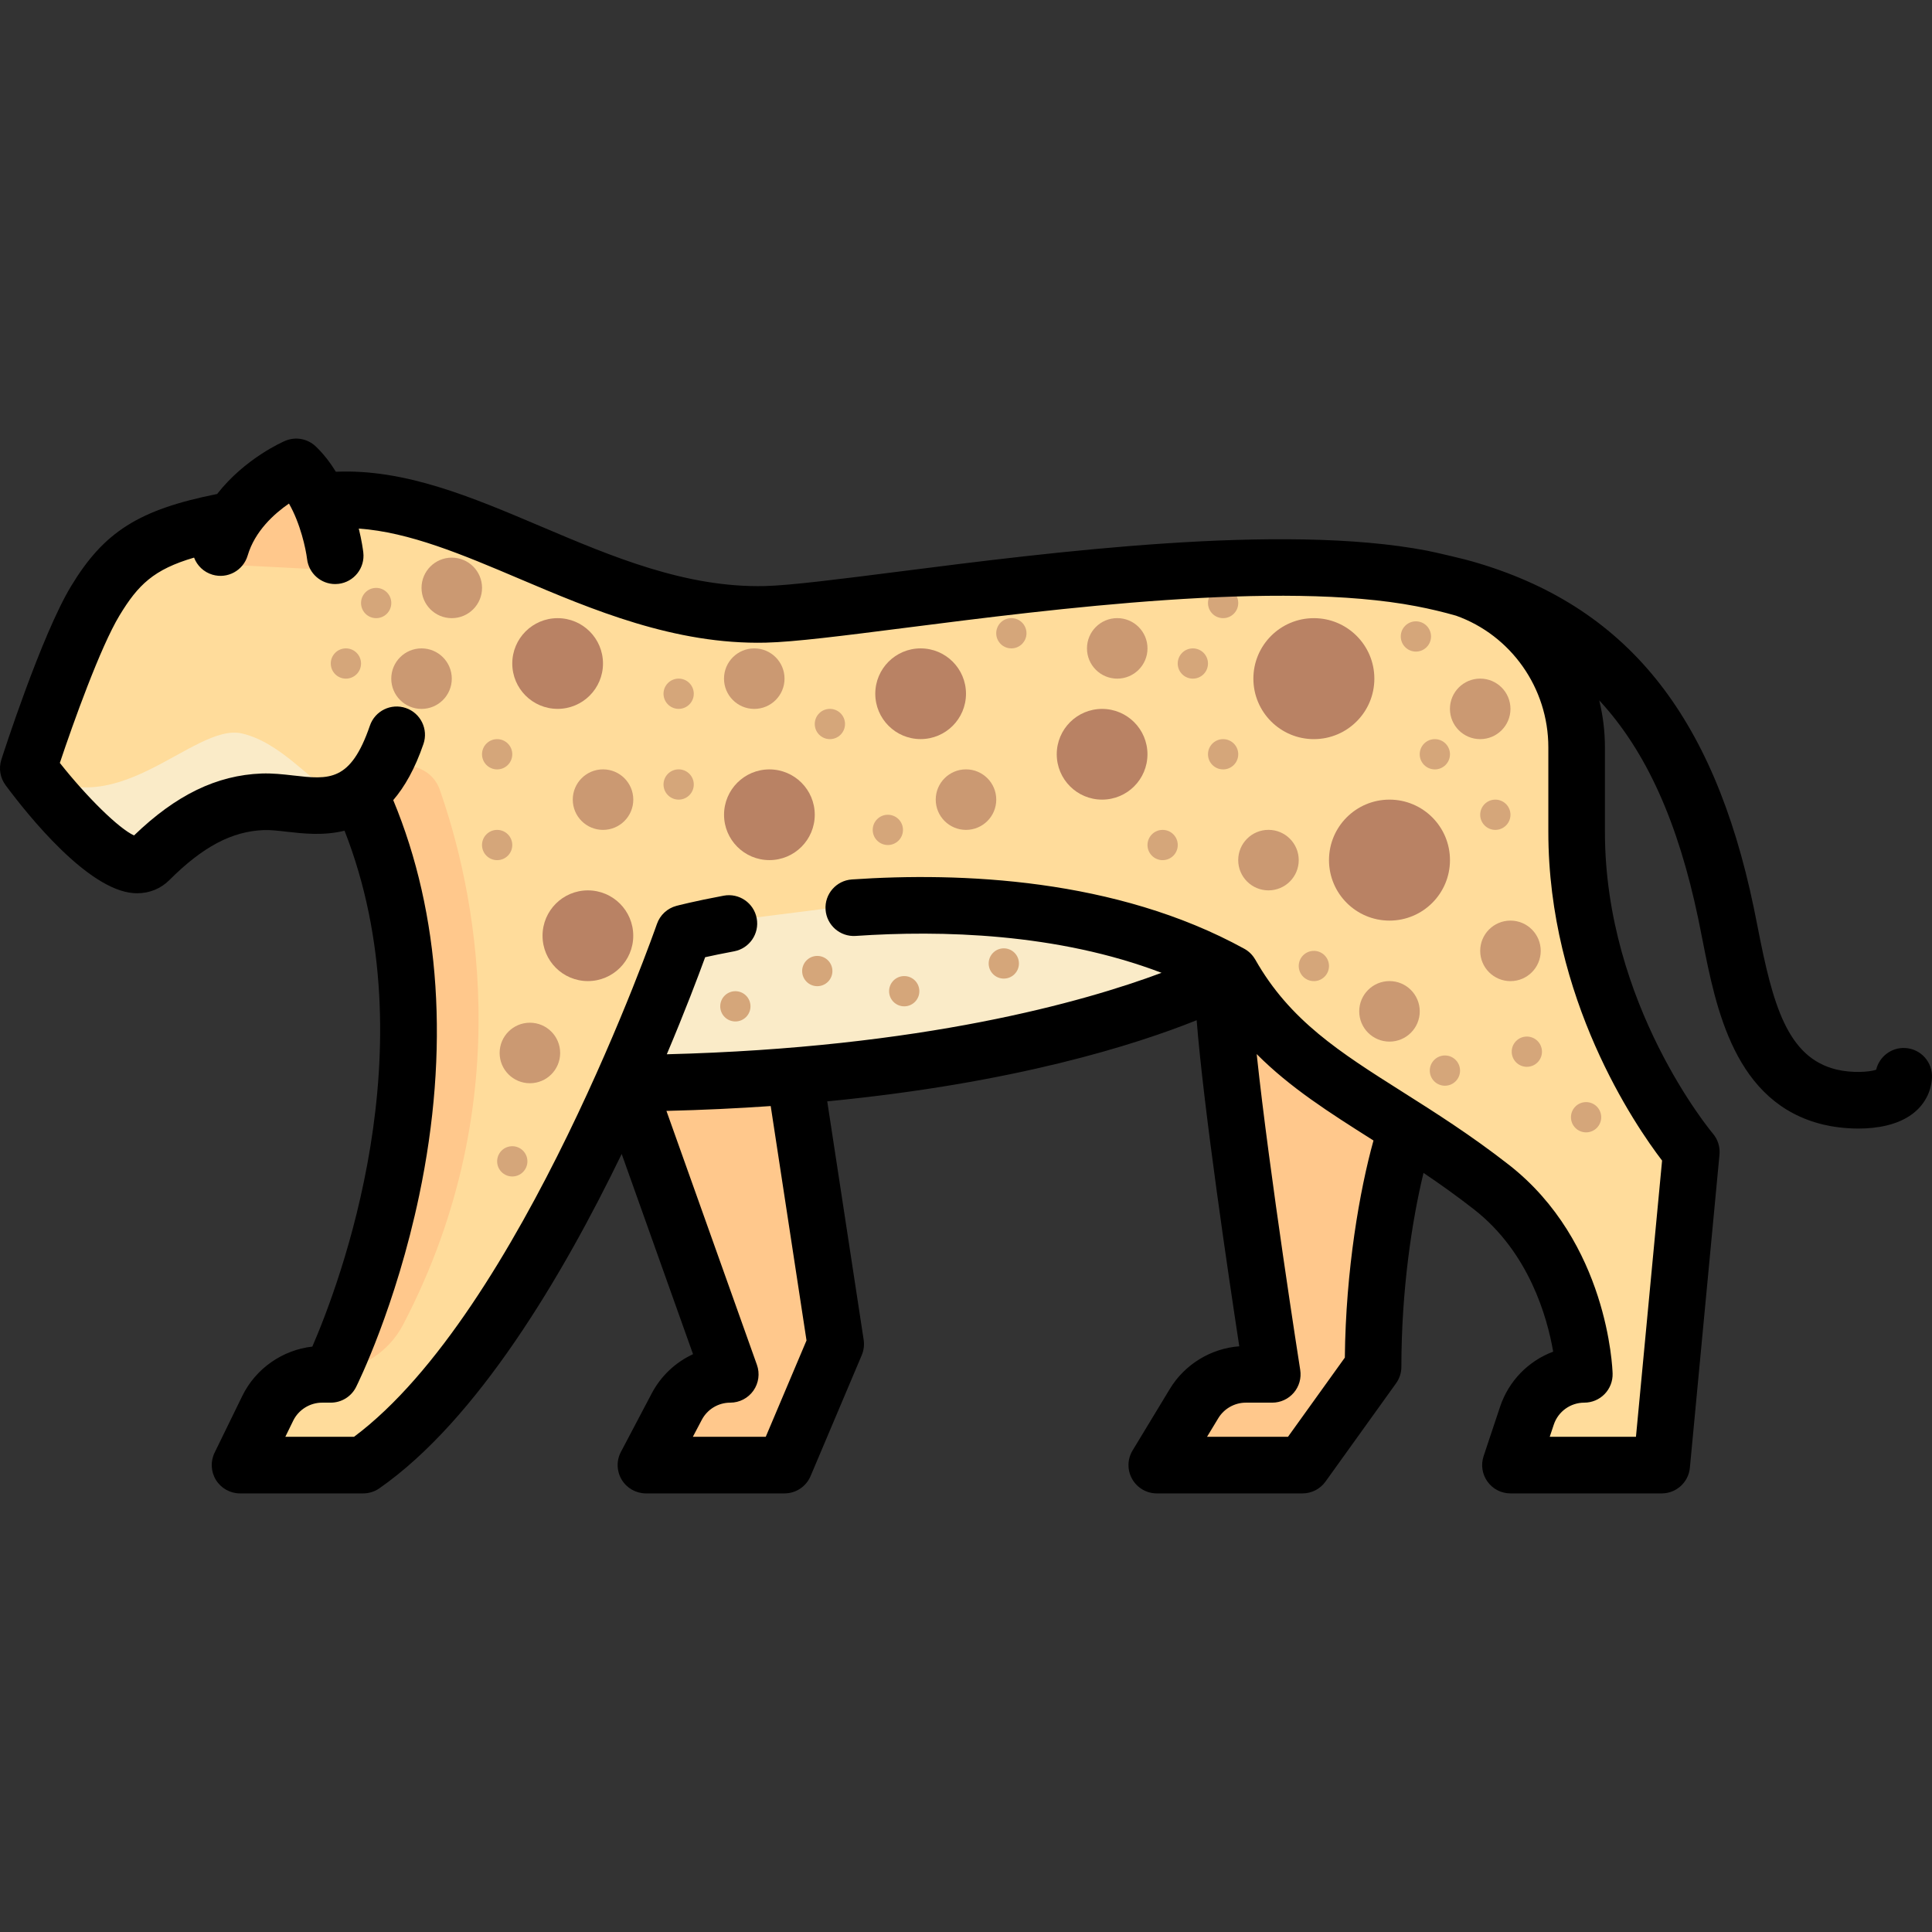 <?xml version="1.0" encoding="iso-8859-1"?>
<!-- Generator: Adobe Illustrator 19.0.0, SVG Export Plug-In . SVG Version: 6.00 Build 0)  -->
<svg version="1.1" id="Capa_1" xmlns="http://www.w3.org/2000/svg" xmlns:xlink="http://www.w3.org/1999/xlink" x="0px" y="0px"
	 viewBox="0 0 511.999 511.999" style="enable-background:new 0 0 511.999 511.999;" xml:space="preserve">
<rect x="0" y="0" width="511.999" height="511.999" fill="#333333" stroke="none"/>
<g>
	<path style="fill:#FFC88C;" d="M324.135,261.676c0.555,23.297,13.026,102.54,13.026,102.54h-7c-5.608,0-10.808,2.93-13.712,7.727
		l-5.152,8.507c-2.078,3.431,0.392,7.815,4.403,7.815h21.251c5.164,0,10.012-2.487,13.023-6.682l11.049-15.39
		c1.863-2.595,2.833-5.658,2.948-8.85c0.905-24.978,8.368-53.362,12.268-65.272l-32.065-40.081L324.135,261.676z"/>
	<path style="fill:#FFC88C;" d="M207.901,276.039h-48.097l33.724,88.177c-5.95,0-11.411,3.295-14.184,8.56l-4.457,8.46
		c-1.682,3.192,0.633,7.028,4.241,7.028h18.148c6.44,0,12.256-3.854,14.765-9.785l7.603-17.969c1.191-2.814,1.552-5.91,1.042-8.922
		L207.901,276.039z"/>
</g>
<path style="fill:#FAEBC8;" d="M151.215,227.942v61.644c97.443-0.942,157.42-17.715,184.944-27.861v-33.783L151.215,227.942
	L151.215,227.942z"/>
<path style="fill:#FFDC9B;" d="M417.824,219.739v-22.377c0-20.133-13.464-37.862-32.92-43.039c-0.157-0.042-8.163-1.719-8.163-1.719
	c-52.202-10.004-148.854,8.946-173.993,9.519c-33.07,0.754-61.682-18.352-88.885-26.635c-12.072-3.676-24.935-3.88-37.31-1.408
	l-15.808,3.158c-20.705,3.926-27.862,8.685-35.497,21.306c-7.486,12.376-17.75,44.375-17.75,44.375s24.048,32.351,32.065,24.335
	c9.363-9.363,18.704-15.03,30.06-15.46c7.087-0.268,15.679,2.887,23.304-0.923c39.004,57.278-5.267,152.657-5.267,152.657h-2.296
	c-6.128,0-11.719,3.493-14.407,9l-4.121,8.443c-1.489,3.05,0.732,6.606,4.127,6.606H90.86c3.495,0,6.955-1.036,9.685-3.218
	c37.799-30.219,68.315-104.906,77.67-129.635c1.949-5.152,6.369-8.982,11.771-10.061c0.987-0.197,2.048-0.403,3.179-0.614
	l33.102-4.19c26.572-1.816,60.713-0.369,90.492,12.817c5.279,2.338,9.916,6.006,13.23,10.734
	c15.361,21.914,38.55,29.616,65.29,50.518c23.714,18.537,24.582,49.6,24.582,49.6c-6.901,0-13.027,4.416-15.21,10.962l-2.347,7.042
	c-0.991,2.973,1.222,6.044,4.356,6.044h26.416c4.135,0,7.591-3.145,7.981-7.261l6.861-72.547c0.189-2.004-0.359-3.964-1.574-5.568
	C439.719,293.458,417.824,261.411,417.824,219.739z"/>
<g>
	<path style="fill:#FFC88C;" d="M78.498,123.732c0,0-11.863,4.24-18.967,18.321c-1.748,3.465,0.844,7.592,4.719,7.792l17.965,0.926
		c3.6,0.186,6.417-3.061,5.672-6.589C86.58,137.992,83.865,129.099,78.498,123.732z"/>
	<path style="fill:#FFC88C;" d="M106.815,351.07c31.591-60.405,18.465-116.926,9.71-141.836c-2.091-5.95-9.476-8.206-14.422-4.292
		c-2.727,2.158-5.831,4.218-9.177,5.929c39.004,57.278-5.267,152.657-5.267,152.657l0,0
		C95.763,363.001,103.052,358.266,106.815,351.07z"/>
</g>
<path style="fill:#FAEBC8;" d="M39.563,227.254c9.363-9.363,18.704-15.03,30.06-15.46c7.087-0.268,15.679,2.887,23.304-0.923
	c-1.322,0.536-2.789,0.246-4.403-0.574c-6.038-3.068-14.133-13.55-24.412-15.922c-13.026-3.006-34.569,26.276-56.614,8.545
	C7.498,202.919,31.547,235.27,39.563,227.254z"/>
<g>
	<circle style="fill:#B98264;" cx="203.898" cy="215.918" r="12.02"/>
	<circle style="fill:#B98264;" cx="348.188" cy="179.848" r="16.03"/>
	<circle style="fill:#B98264;" cx="292.068" cy="199.888" r="12.02"/>
	<circle style="fill:#B98264;" cx="147.778" cy="175.838" r="12.02"/>
	<circle style="fill:#B98264;" cx="243.978" cy="183.848" r="12.02"/>
	<circle style="fill:#B98264;" cx="155.798" cy="247.978" r="12.02"/>
</g>
<g>
	<circle style="fill:#CB9972;" cx="159.808" cy="211.908" r="8.02"/>
	<circle style="fill:#CB9972;" cx="111.708" cy="179.848" r="8.02"/>
	<circle style="fill:#CB9972;" cx="199.888" cy="179.848" r="8.02"/>
</g>
<g>
	<circle style="fill:#D5A67A;" cx="235.288" cy="219.928" r="4.01"/>
	<circle style="fill:#D5A67A;" cx="268.018" cy="167.818" r="4.01"/>
	<circle style="fill:#D5A67A;" cx="396.278" cy="215.918" r="4.01"/>
	<circle style="fill:#D5A67A;" cx="420.328" cy="296.078" r="4.01"/>
	<circle style="fill:#D5A67A;" cx="348.188" cy="255.998" r="4.01"/>
	<circle style="fill:#D5A67A;" cx="404.628" cy="278.708" r="4.01"/>
	<circle style="fill:#D5A67A;" cx="380.248" cy="199.888" r="4.01"/>
	<circle style="fill:#D5A67A;" cx="375.228" cy="168.668" r="4.01"/>
	<circle style="fill:#D5A67A;" cx="219.928" cy="191.868" r="4.01"/>
	<circle style="fill:#D5A67A;" cx="308.108" cy="223.938" r="4.01"/>
	<circle style="fill:#D5A67A;" cx="179.848" cy="183.848" r="4.01"/>
	<circle style="fill:#D5A67A;" cx="324.138" cy="199.888" r="4.01"/>
	<circle style="fill:#D5A67A;" cx="179.848" cy="207.898" r="4.01"/>
	<circle style="fill:#D5A67A;" cx="194.878" cy="266.688" r="4.01"/>
	<circle style="fill:#D5A67A;" cx="135.758" cy="307.768" r="4.01"/>
	<circle style="fill:#D5A67A;" cx="91.668" cy="175.838" r="4.01"/>
	<circle style="fill:#D5A67A;" cx="99.688" cy="159.808" r="4.01"/>
	<circle style="fill:#D5A67A;" cx="131.748" cy="223.938" r="4.01"/>
	<circle style="fill:#D5A67A;" cx="131.748" cy="199.888" r="4.01"/>
	<circle style="fill:#D5A67A;" cx="266.018" cy="255.328" r="4.01"/>
	<circle style="fill:#D5A67A;" cx="239.628" cy="262.678" r="4.01"/>
	<circle style="fill:#D5A67A;" cx="216.588" cy="257.338" r="4.01"/>
	<circle style="fill:#D5A67A;" cx="316.118" cy="175.838" r="4.01"/>
	<circle style="fill:#D5A67A;" cx="324.138" cy="159.808" r="4.01"/>
	<circle style="fill:#D5A67A;" cx="382.918" cy="283.718" r="4.01"/>
</g>
<g>
	<circle style="fill:#CB9972;" cx="336.158" cy="227.938" r="8.02"/>
	<circle style="fill:#CB9972;" cx="400.288" cy="251.988" r="8.02"/>
	<circle style="fill:#CB9972;" cx="296.078" cy="171.828" r="8.02"/>
	<circle style="fill:#CB9972;" cx="368.228" cy="268.018" r="8.02"/>
	<circle style="fill:#CB9972;" cx="392.268" cy="187.858" r="8.02"/>
	<circle style="fill:#CB9972;" cx="119.728" cy="155.798" r="8.02"/>
	<circle style="fill:#CB9972;" cx="140.428" cy="279.048" r="8.02"/>
	<circle style="fill:#CB9972;" cx="255.998" cy="211.908" r="8.02"/>
</g>
<circle style="fill:#B98264;" cx="368.228" cy="227.938" r="16.03"/>
<path d="M504.899,277.735c-3.659-0.209-6.881,2.292-7.698,5.756c-1.884,0.652-6.484,0.912-10.491-0.049
	c-13.151-3.156-16.931-17.477-20.834-37.363c-0.378-1.929-0.749-3.817-1.13-5.641c-10.699-51.266-33.914-80.013-74.555-91.647
	c-1.097-0.373-9.639-2.405-12.038-2.865c-38.526-7.382-99.72,0.42-140.211,5.586c-15.348,1.957-28.604,3.647-35.364,3.802
	c-20.883,0.453-40.339-7.786-59.156-15.778c-18.557-7.881-36.129-15.315-54.412-14.518c-1.473-2.398-3.228-4.697-5.326-6.705
	c-2.166-2.072-5.358-2.655-8.117-1.482c-0.571,0.243-10.645,4.629-18.019,14.08c-20.809,4.164-30.004,10.039-38.716,24.441
	c-7.852,12.98-18.044,44.625-18.474,45.966c-0.739,2.305-0.321,4.823,1.123,6.766c6.173,8.305,21.836,27.717,33.916,28.601
	c0.326,0.024,0.65,0.036,0.971,0.036c3.252,0,6.241-1.214,8.5-3.473c8.856-8.856,16.579-12.949,25.04-13.269
	c1.727-0.07,3.876,0.18,6.151,0.44c4.247,0.485,9.691,1.099,15.249-0.274c22.553,57.425-1.484,120.448-8.537,136.719
	c-7.915,0.894-15.019,5.822-18.553,13.063l-7.346,15.049c-1.134,2.325-0.991,5.069,0.379,7.264c1.37,2.193,3.774,3.526,6.361,3.526
	h32.636c1.535,0,3.033-0.471,4.292-1.349c25.915-18.08,48.461-56.072,64.215-88.606l18.907,53.063
	c-4.612,2.127-8.492,5.733-10.954,10.407l-8.159,15.489c-1.225,2.324-1.143,5.121,0.214,7.37c1.358,2.25,3.794,3.625,6.421,3.625
	h36.717c3.013,0,5.733-1.803,6.907-4.577l13.566-32.063c0.541-1.279,0.716-2.683,0.507-4.056l-9.652-63.198
	c49.802-4.832,81.718-15.006,97.897-21.503c1.874,23.499,8.438,67.711,11.296,86.414c-7.52,0.567-14.453,4.778-18.388,11.276
	l-9.885,16.322c-1.402,2.315-1.448,5.208-0.119,7.566c1.329,2.359,3.826,3.818,6.534,3.818h38.613c2.416,0,4.684-1.164,6.093-3.126
	l18.704-26.053c0.915-1.274,1.407-2.805,1.407-4.374c0-20.273,2.799-38.747,5.866-51.384c4.365,2.942,8.825,6.112,13.411,9.697
	c14.55,11.373,19.374,28.546,20.952,37.678c-6.523,2.438-11.777,7.71-14.076,14.603l-4.362,13.087
	c-0.763,2.287-0.379,4.802,1.031,6.758c1.409,1.955,3.673,3.114,6.084,3.114h40.081c3.868,0,7.103-2.942,7.467-6.794l7.849-83.001
	c0.19-2.016-0.442-4.022-1.754-5.565c-0.286-0.336-28.607-34.167-28.607-79.978v-22.377c0-4.271-0.526-8.445-1.511-12.456
	c12.513,13.505,20.931,32.424,26.25,57.908c0.369,1.767,0.728,3.597,1.095,5.465c3.596,18.321,8.521,43.413,32.052,49.061
	c2.345,0.563,5.691,1.051,9.287,1.051c4.944,0,10.357-0.924,14.274-3.845c3.159-2.357,5.013-5.77,5.218-9.609
	C512.208,281.488,509.034,277.955,504.899,277.735z M213.733,355.235l-10.801,25.53h-19.319l2.367-4.493
	c1.48-2.811,4.373-4.556,7.548-4.556c2.438,0,4.724-1.185,6.129-3.178c1.405-1.992,1.754-4.543,0.936-6.84l-23.98-67.299
	c9.702-0.235,18.909-0.676,27.632-1.284L213.733,355.235z M356.395,359.781l-15.065,20.984h-21.454l2.989-4.937
	c1.536-2.537,4.333-4.112,7.298-4.112h6.999c2.192,0,4.275-0.96,5.7-2.626c1.426-1.667,2.05-3.874,1.709-6.04
	c-0.101-0.638-8.195-52.215-11.537-83.708c8.9,8.93,19.284,15.519,30.673,22.725c0.093,0.059,0.188,0.119,0.281,0.178
	C360.336,315.387,356.639,336.463,356.395,359.781z M440.467,307.566l-6.922,73.199h-22.852l1.072-3.215
	c1.163-3.489,4.416-5.834,8.095-5.834c2.025,0,3.965-0.819,5.377-2.271s2.177-3.413,2.12-5.438
	c-0.039-1.412-1.268-34.824-27.46-55.299c-10.02-7.832-19.662-13.934-28.171-19.316c-16.698-10.565-29.888-18.91-39.064-35.089
	c-0.01-0.017-0.021-0.022-0.03-0.038c-0.662-1.152-1.63-2.146-2.879-2.833c-34.05-18.728-75.349-20.327-103.998-18.366
	c-4.133,0.282-7.254,3.861-6.971,7.994c0.283,4.132,3.859,7.253,7.994,6.971c22.546-1.542,53.393-0.779,81.047,9.774
	c-20.612,7.698-63.437,19.881-131.114,21.588c4.874-11.524,8.35-20.744,10.164-25.721c1.917-0.427,4.511-0.973,7.664-1.561
	c4.072-0.759,6.758-4.676,5.999-8.748c-0.76-4.072-4.676-6.762-8.748-5.998c-7.735,1.442-12.329,2.646-12.521,2.697
	c-2.417,0.637-4.358,2.438-5.176,4.8c-0.36,1.04-35.988,102.878-80.267,135.903H75.617l2.079-4.259c1.42-2.91,4.43-4.79,7.668-4.79
	h2.295c2.841,0,5.438-1.605,6.708-4.146c0.427-0.854,10.525-21.247,16.736-50.841c8.053-38.37,5.663-74.493-6.89-104.688
	c3.009-3.503,5.754-8.311,8.005-14.877c1.343-3.919-0.744-8.184-4.662-9.527c-3.918-1.344-8.184,0.744-9.527,4.662
	c-5.125,14.948-10.825,14.296-20.267,13.215c-2.73-0.312-5.55-0.628-8.422-0.527c-11.908,0.451-22.691,5.675-33.817,16.41
	c-3.967-1.782-12.402-10.033-19.663-19.214c3.54-10.589,10.729-30.676,15.806-39.069c4.902-8.104,9.04-12.202,19.766-15.342
	c0.805,2.112,2.543,3.84,4.878,4.529c3.969,1.176,8.144-1.094,9.318-5.067c1.921-6.503,7.051-11.1,10.95-13.782
	c3.037,5.281,4.468,11.994,4.805,14.726c0.459,3.806,3.694,6.604,7.437,6.604c0.294,0,0.592-0.018,0.891-0.053
	c4.113-0.487,7.053-4.217,6.566-8.33c-0.076-0.642-0.393-3.047-1.196-6.319c13.378,0.922,27.576,6.934,42.478,13.262
	c19.335,8.211,41.274,17.532,65.361,16.968c7.542-0.172,20.506-1.825,36.92-3.919c39.547-5.044,99.312-12.667,135.491-5.732
	c3.668,0.703,7.177,1.542,10.55,2.506c14.534,5.193,24.443,19.127,24.443,34.886v22.377
	C410.323,264.695,433.336,298.237,440.467,307.566z"/>
<g>
</g>
<g>
</g>
<g>
</g>
<g>
</g>
<g>
</g>
<g>
</g>
<g>
</g>
<g>
</g>
<g>
</g>
<g>
</g>
<g>
</g>
<g>
</g>
<g>
</g>
<g>
</g>
<g>
</g>
</svg>
